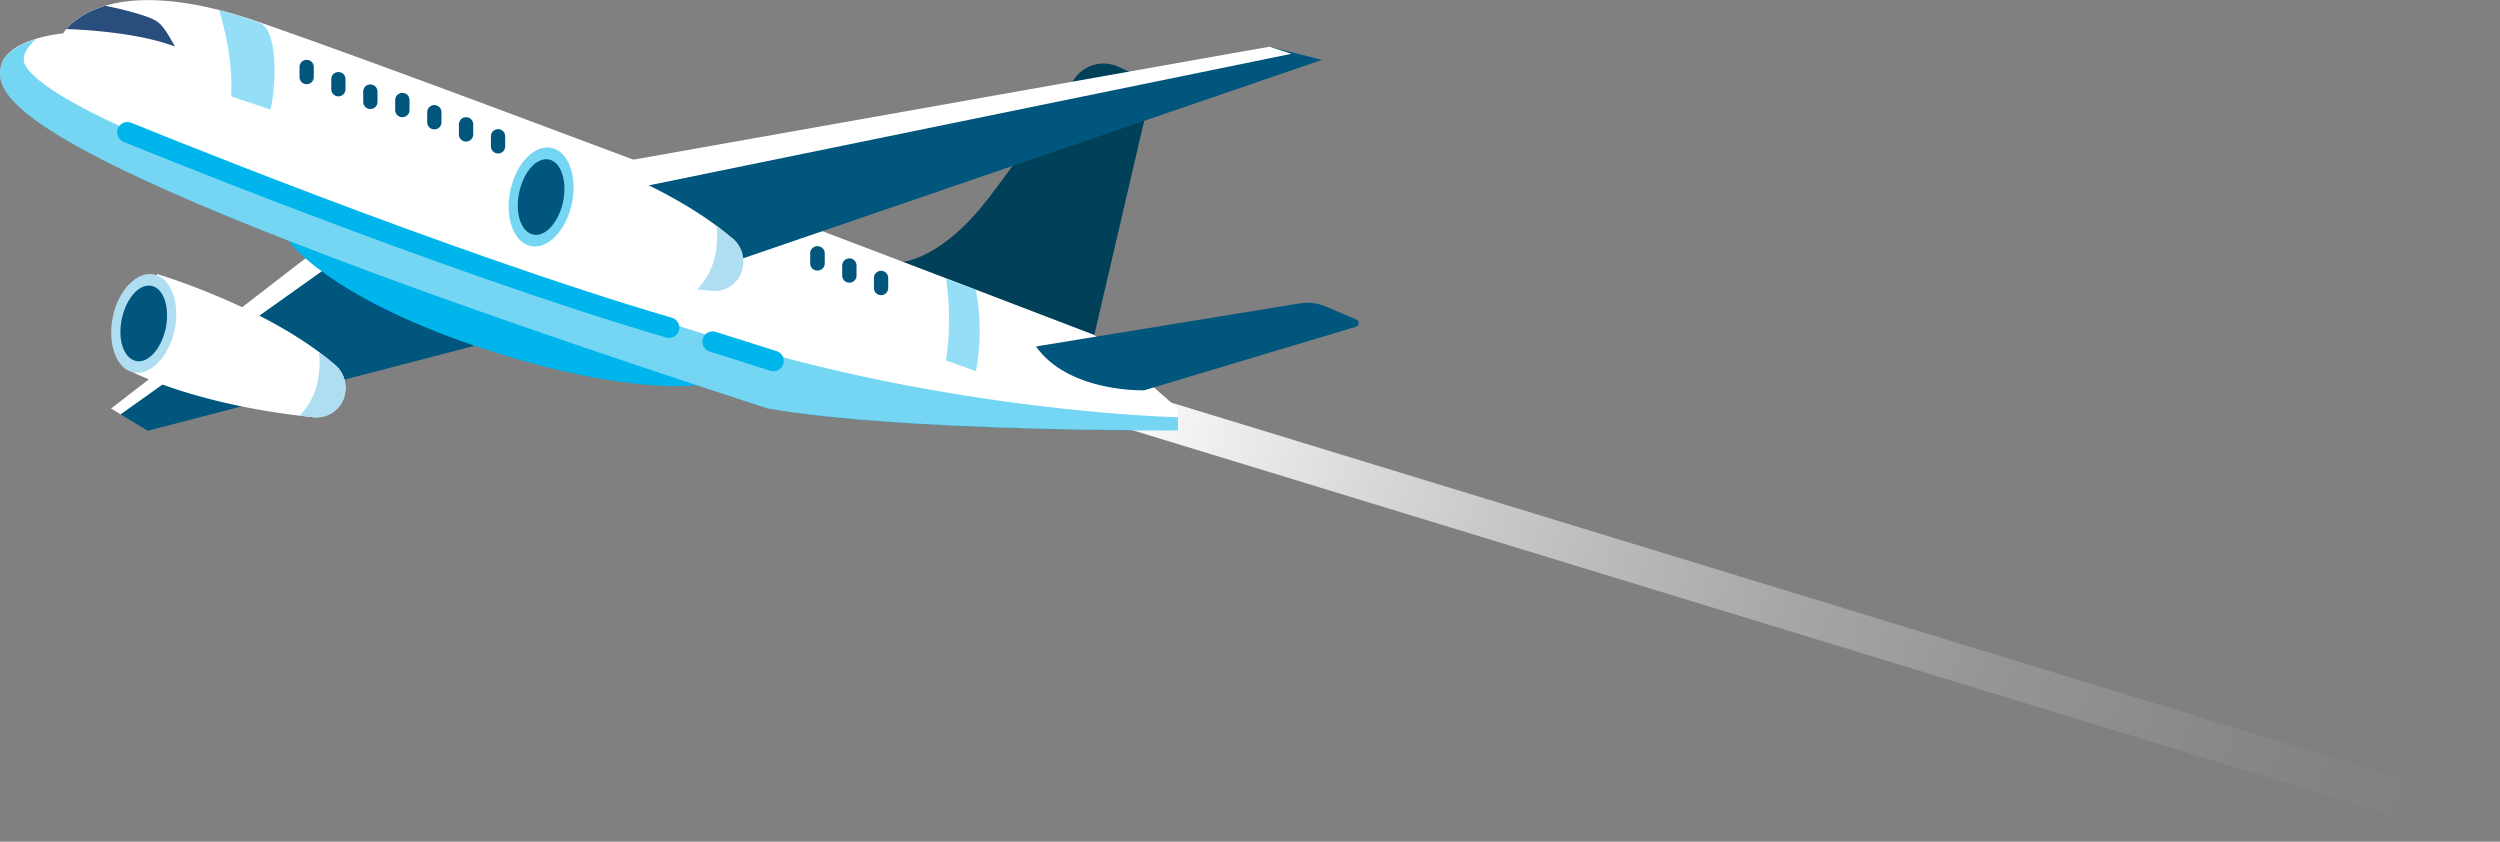 <svg id="Layer_1" data-name="Layer 1" xmlns="http://www.w3.org/2000/svg" xmlns:xlink="http://www.w3.org/1999/xlink" viewBox="0 0 515.31 173.49"><rect x="0" y="0" width="515.31" height="173.49" fill="#808080" stroke="none"/><defs><style>.cls-1{fill:url(#linear-gradient);}.cls-2{fill:#00567c;}.cls-3{fill:#fff;}.cls-4,.cls-7,.cls-8{fill:#00b4ec;}.cls-5{fill:#004159;}.cls-6{fill:#294d7d;}.cls-7,.cls-8{isolation:isolate;}.cls-7{opacity:0.42;}.cls-8{opacity:0.54;}.cls-9{fill:#afddf1;}.cls-10{fill:none;stroke:#00b4ec;stroke-linecap:round;stroke-miterlimit:10;stroke-width:4.24px;}</style><linearGradient id="linear-gradient" x1="214.24" y1="130.04" x2="448.85" y2="130.04" gradientTransform="translate(-61.24 -3.85) scale(1.3 1)" gradientUnits="userSpaceOnUse"><stop offset="0.01" stop-color="#fff"/><stop offset="0.06" stop-color="#fff" stop-opacity="0.92"/><stop offset="0.21" stop-color="#fff" stop-opacity="0.68"/><stop offset="0.36" stop-color="#fff" stop-opacity="0.47"/><stop offset="0.5" stop-color="#fff" stop-opacity="0.3"/><stop offset="0.64" stop-color="#fff" stop-opacity="0.17"/><stop offset="0.77" stop-color="#fff" stop-opacity="0.08"/><stop offset="0.89" stop-color="#fff" stop-opacity="0.02"/><stop offset="1" stop-color="#fff" stop-opacity="0"/></linearGradient></defs><rect class="cls-1" x="217.06" y="122.3" width="304.74" height="7.78" rx="3.89" transform="translate(53.04 -102.5) rotate(17)"/><path class="cls-2" d="M62.94,53.26,24.85,85.41l5.61,3.38L97.7,71.3C97.7,71.24,74.22,55.88,62.94,53.26Z"/><polygon class="cls-3" points="67.84 54.84 24.85 85.41 22.89 84.21 62.94 53.26 67.84 54.84"/><path class="cls-4" d="M59.45,49.67s7.9,11.22,38.31,21.57,45.87,8.18,45.87,8.18l-44.89-20Z"/><path class="cls-5" d="M185.86,54s8.18-.38,18-13.3c6.48-8.5,13.51-18.58,17.6-24.46a7.34,7.34,0,0,1,9-2.51L237.68,17l-12.15,52.2Z"/><path class="cls-3" d="M242.8,84.21,225.59,69.06S96.07,19.31,54.33,4.88c-33.68-12-41.31,2-41.31,2S1.47,7.87.17,13.7c-1.64,7.36,6,21,158,70.46,28.07,4.9,84.62,4.52,84.62,4.52V84.21Z"/><path class="cls-6" d="M13.68,6h0s13.68.27,22.39,3.6c-2.83-5.13-3.32-5.29-6.75-6.49a70.55,70.55,0,0,0-7.63-1.91C17.11,2.59,14.71,4.77,13.68,6Z"/><path class="cls-7" d="M45.17,2.15c0,.06,3,8.83,2.46,17.71l8.11,2.72c.88-2.77,2-15.69-2-17.76A75.51,75.51,0,0,0,45.17,2.15Z"/><path class="cls-7" d="M195,57.46a57.83,57.83,0,0,1,0,16.83l6.16,2.24a45.28,45.28,0,0,0,0-16.73Z"/><polygon class="cls-2" points="128.6 36.91 261.66 9.62 272.5 12.34 153.12 53.26 128.6 36.91"/><polygon class="cls-3" points="131.27 38.71 266.18 11.09 261.66 9.62 124.24 34.03 131.27 38.71"/><path class="cls-8" d="M242.8,88.73V86s-47.18-1-96.39-16.73S10.14,25.58,5,13c-.49-1.85.93-3.65,2.4-4.9C4.25,9.07.82,10.76.17,13.76c-1.64,7.35,6,21,158,70.45C186.25,89.17,242.8,88.73,242.8,88.73Z"/><path class="cls-2" d="M213.54,71.41,268,62.52a9.74,9.74,0,0,1,5.28.66l6.27,2.67a.8.8,0,0,1-.11,1.52L235.83,80.45C235.78,80.45,220.3,80.94,213.54,71.41Z"/><path class="cls-2" d="M64.68,15.88a1.46,1.46,0,0,1-1.47,1.47h0a1.46,1.46,0,0,1-1.47-1.47V13.81a1.46,1.46,0,0,1,1.47-1.47h0a1.46,1.46,0,0,1,1.47,1.47Z"/><path class="cls-2" d="M71.22,18.39a1.47,1.47,0,0,1-1.47,1.47h0a1.46,1.46,0,0,1-1.47-1.47V16.32a1.46,1.46,0,0,1,1.47-1.47h0a1.47,1.47,0,0,1,1.47,1.47Z"/><path class="cls-2" d="M77.81,21a1.46,1.46,0,0,1-1.47,1.47h0A1.46,1.46,0,0,1,74.87,21V18.88a1.46,1.46,0,0,1,1.47-1.47h0a1.46,1.46,0,0,1,1.47,1.47Z"/><path class="cls-2" d="M84.41,22.69a1.47,1.47,0,0,1-1.48,1.47h0a1.47,1.47,0,0,1-1.47-1.47V20.62a1.47,1.47,0,0,1,1.47-1.47h0a1.47,1.47,0,0,1,1.48,1.47Z"/><path class="cls-2" d="M91,25.2a1.47,1.47,0,0,1-1.47,1.47h0a1.46,1.46,0,0,1-1.47-1.47V23.13a1.46,1.46,0,0,1,1.47-1.47h0A1.47,1.47,0,0,1,91,23.13Z"/><path class="cls-2" d="M97.54,27.71a1.47,1.47,0,0,1-1.47,1.47h0a1.47,1.47,0,0,1-1.48-1.47V25.64a1.48,1.48,0,0,1,1.48-1.48h0a1.47,1.47,0,0,1,1.47,1.48Z"/><path class="cls-2" d="M104.13,30.16a1.46,1.46,0,0,1-1.47,1.47h0a1.46,1.46,0,0,1-1.47-1.47V28.09a1.46,1.46,0,0,1,1.47-1.47h0a1.46,1.46,0,0,1,1.47,1.47Z"/><path class="cls-2" d="M170,54.3a1.47,1.47,0,0,1-1.47,1.47h0A1.47,1.47,0,0,1,167,54.3V52.23a1.47,1.47,0,0,1,1.47-1.48h0A1.47,1.47,0,0,1,170,52.23Z"/><path class="cls-2" d="M176.55,56.8a1.47,1.47,0,0,1-1.47,1.47h0a1.47,1.47,0,0,1-1.48-1.47V54.73a1.47,1.47,0,0,1,1.48-1.47h0a1.47,1.47,0,0,1,1.47,1.47Z"/><path class="cls-2" d="M183.08,59.36a1.47,1.47,0,0,1-1.47,1.48h0a1.47,1.47,0,0,1-1.47-1.48V57.29a1.47,1.47,0,0,1,1.47-1.47h0a1.47,1.47,0,0,1,1.47,1.47Z"/><path class="cls-3" d="M114.27,30.43s23.1,6.87,36.83,18.85a6.17,6.17,0,0,1,1.8,6.22s0,.1-.06.1A6,6,0,0,1,146.52,60c-7.24-.7-23.54-2.94-37.16-9.21C113.77,33.15,114.27,30.43,114.27,30.43Z"/><path class="cls-9" d="M147.67,46.5c0,.06,1.36,7.85-4,13.14,1.09.11,2.08.21,3,.32a5.91,5.91,0,0,0,6.32-4.36c0-.05,0-.1,0-.1a6.15,6.15,0,0,0-1.8-6.22C150,48.36,148.87,47.43,147.67,46.5Z"/><ellipse class="cls-8" cx="111.55" cy="40.61" rx="10.35" ry="6.48" transform="translate(48.71 141.33) rotate(-78.05)"/><path class="cls-2" d="M116.06,41.6c-.92,4.25-3.65,7.3-6.15,6.76s-3.82-4.42-2.89-8.72,3.65-7.3,6.16-6.76S116.94,37.35,116.06,41.6Z"/><path class="cls-3" d="M32.37,56.48s23.1,6.86,36.83,18.85A6.14,6.14,0,0,1,71,81.54c0,.06,0,.11,0,.11A6,6,0,0,1,64.63,86c-7.25-.71-23.54-2.94-37.17-9.21C31.88,59.15,32.37,56.48,32.37,56.48Z"/><path class="cls-9" d="M65.72,72.55c0,.06,1.36,7.85-4,13.13,1.09.11,2.07.22,2.95.33A5.94,5.94,0,0,0,71,81.65c0-.05,0-.11,0-.11a6.14,6.14,0,0,0-1.8-6.21C68.11,74.4,66.91,73.48,65.72,72.55Z"/><path class="cls-9" d="M36,68c-1.19,5.56-5,9.48-8.5,8.77s-5.39-5.88-4.25-11.44,5-9.48,8.5-8.77S37.16,62.47,36,68Z"/><path class="cls-2" d="M34.17,67.65C33.24,71.9,30.52,75,28,74.4S24.19,70,25.12,65.68s3.65-7.3,6.16-6.75S35,63.4,34.17,67.65Z"/><path class="cls-10" d="M26.27,27.27S90.56,53.64,137.91,67.54"/><line class="cls-10" x1="146.9" y1="70.43" x2="159.44" y2="74.4"/></svg>